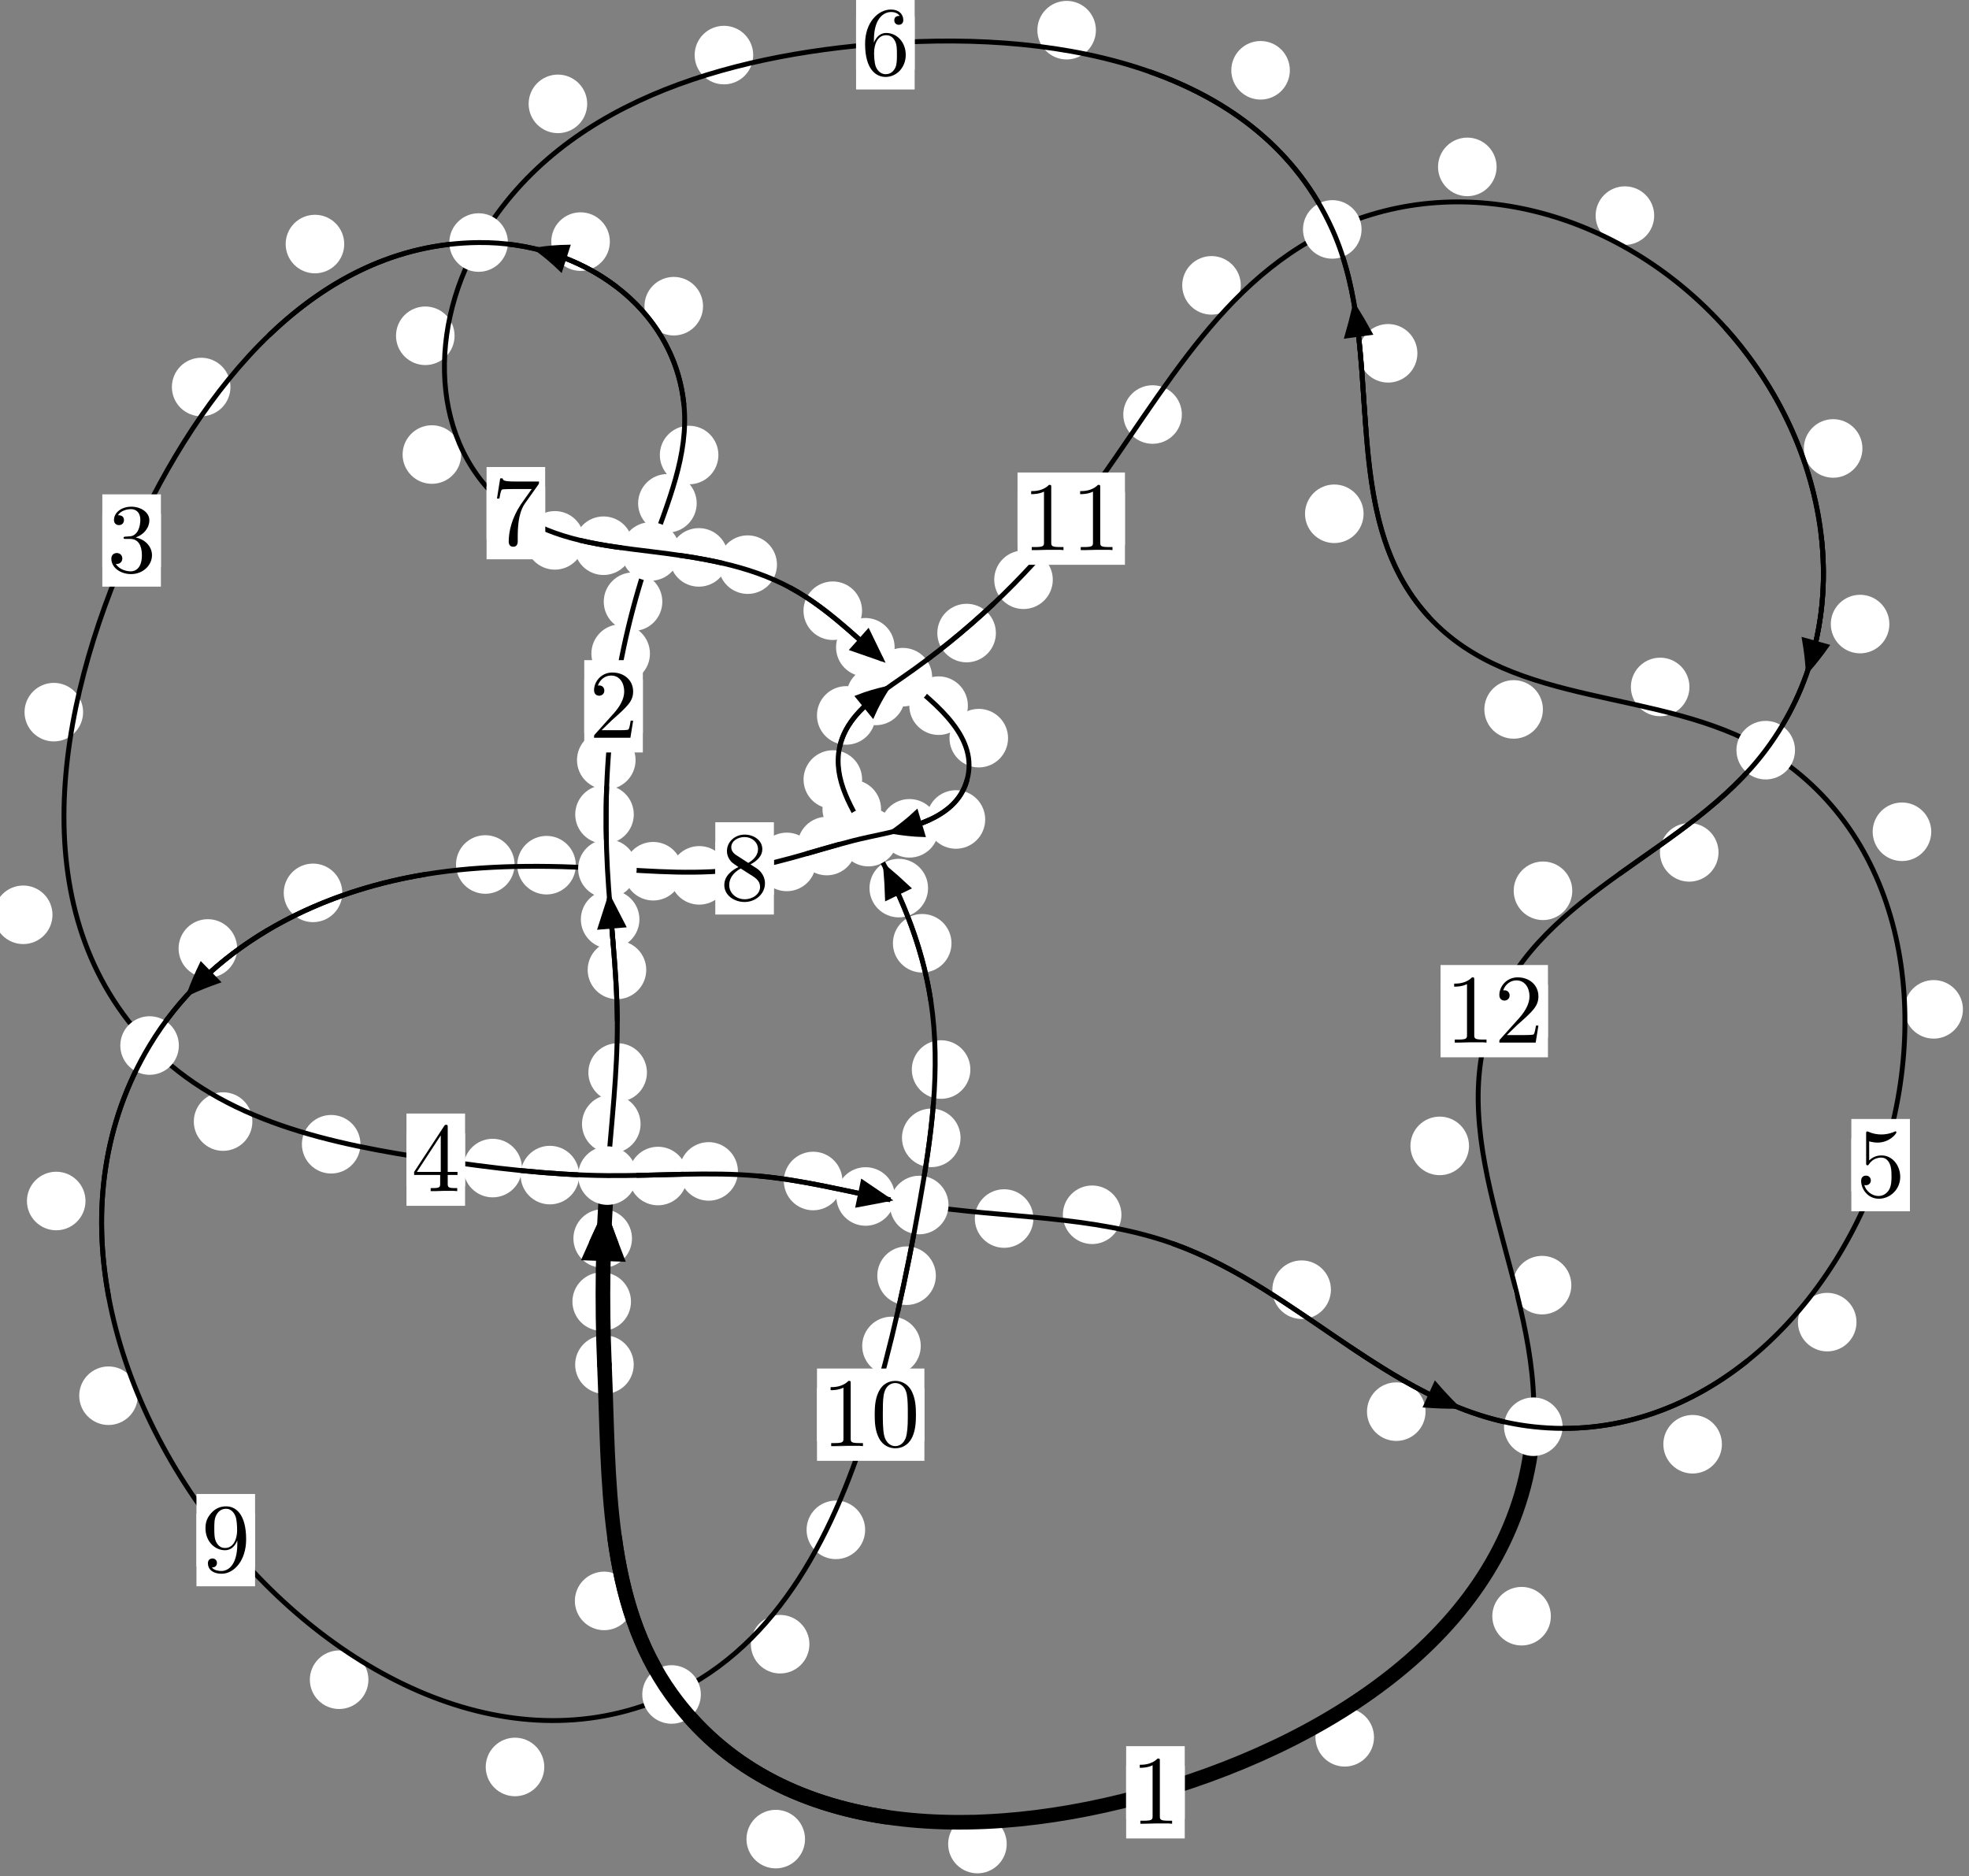 <?xml version="1.0"?>
<!-- Created by MetaPost 1.999 on 2021.07.06:0016 -->
<svg version="1.1" xmlns="http://www.w3.org/2000/svg" xmlns:xlink="http://www.w3.org/1999/xlink" width="200.981" height="191.508" viewBox="0 0 200.981 191.508">
<rect x="0" y="0" width="200.981" height="191.508" fill="#808080" stroke="none"/>
<!-- Original BoundingBox: -62.619125 -71.222000 138.361496 120.286118 -->
  <defs>
    <g transform="scale(0.01,0.01)" id="GLYPHcmr10_48">
      <path style="fill-rule: evenodd;" d="M460 -320C460 -400,455 -480,420 -554C374 -650,292 -666,250 -666C190 -666,117 -640,76 -547C44 -478,39 -400,39 -320C39 -245,43 -155,84 -79C127 2,200 22,249 22C303 22,379 1,423 -94C455 -163,460 -241,460 -320M249 -0C210 -0,151 -25,133 -121C122 -181,122 -273,122 -332C122 -396,122 -462,130 -516C149 -635,224 -644,249 -644C282 -644,348 -626,367 -527C377 -471,377 -395,377 -332C377 -257,377 -189,366 -125C351 -30,294 -0,249 -0"></path>
    </g>
    <g transform="scale(0.01,0.01)" id="GLYPHcmr10_49">
      <path style="fill-rule: evenodd;" d="M294 -640C294 -664,294 -666,271 -666C209 -602,121 -602,89 -602L89 -571C109 -571,168 -571,220 -597L220 -79C220 -43,217 -31,127 -31L95 -31L95 -0L257 -0L130 -3L217 -3L257 -3L297 -3L384 -3L419 -0L419 -31L387 -31C297 -31,294 -42,294 -79"></path>
    </g>
    <g transform="scale(0.01,0.01)" id="GLYPHcmr10_50">
      <path style="fill-rule: evenodd;" d="M127 -77L233 -180C389 -318,449 -372,449 -472C449 -586,359 -666,237 -666C124 -666,50 -574,50 -485C50 -429,100 -429,103 -429C120 -429,155 -441,155 -482C155 -508,137 -534,102 -534C94 -534,92 -534,89 -533C112 -598,166 -635,224 -635C315 -635,358 -554,358 -472C358 -392,308 -313,253 -251L61 -37C50 -26,50 -24,50 -0L421 -0L449 -174L424 -174C419 -144,412 -100,402 -85C395 -77,329 -77,307 -77"></path>
    </g>
    <g transform="scale(0.01,0.01)" id="GLYPHcmr10_51">
      <path style="fill-rule: evenodd;" d="M290 -352C372 -379,430 -449,430 -528C430 -610,342 -666,246 -666C145 -666,69 -606,69 -530C69 -497,91 -478,120 -478C151 -478,171 -500,171 -529C171 -579,124 -579,109 -579C140 -628,206 -641,242 -641C283 -641,338 -619,338 -529C338 -517,336 -459,310 -415C280 -367,246 -364,221 -363C213 -362,189 -360,182 -360C174 -359,167 -358,167 -348C167 -337,174 -337,191 -337L235 -337C317 -337,354 -269,354 -171C354 -35,285 -6,241 -6C198 -6,123 -23,88 -82C123 -77,154 -99,154 -137C154 -173,127 -193,98 -193C74 -193,42 -179,42 -135C42 -44,135 22,244 22C366 22,457 -69,457 -171C457 -253,394 -331,290 -352"></path>
    </g>
    <g transform="scale(0.01,0.01)" id="GLYPHcmr10_52">
      <path style="fill-rule: evenodd;" d="M294 -165L294 -78C294 -42,292 -31,218 -31L197 -31L197 -0L332 -0L238 -3L290 -3L332 -3L374 -3L427 -3L468 -0L468 -31L447 -31C373 -31,371 -42,371 -78L371 -165L471 -165L471 -196L371 -196L371 -651C371 -671,371 -677,355 -677C346 -677,343 -677,335 -665L28 -196L28 -165M300 -196L56 -196L300 -569"></path>
    </g>
    <g transform="scale(0.01,0.01)" id="GLYPHcmr10_53">
      <path style="fill-rule: evenodd;" d="M449 -201C449 -320,367 -420,259 -420C211 -420,168 -404,132 -369L132 -564C152 -558,185 -551,217 -551C340 -551,410 -642,410 -655C410 -661,407 -666,400 -666C399 -666,397 -666,392 -663C372 -654,323 -634,256 -634C216 -634,170 -641,123 -662C115 -665,113 -665,111 -665C101 -665,101 -657,101 -641L101 -345C101 -327,101 -319,115 -319C122 -319,124 -322,128 -328C139 -344,176 -398,257 -398C309 -398,334 -352,342 -334C358 -297,360 -258,360 -208C360 -173,360 -113,336 -71C312 -32,275 -6,229 -6C156 -6,99 -59,82 -118C85 -117,88 -116,99 -116C132 -116,149 -141,149 -165C149 -189,132 -214,99 -214C85 -214,50 -207,50 -161C50 -75,119 22,231 22C347 22,449 -74,449 -201"></path>
    </g>
    <g transform="scale(0.01,0.01)" id="GLYPHcmr10_54">
      <path style="fill-rule: evenodd;" d="M132 -328L132 -352C132 -605,256 -641,307 -641C331 -641,373 -635,395 -601C380 -601,340 -601,340 -556C340 -525,364 -510,386 -510C402 -510,432 -519,432 -558C432 -618,388 -666,305 -666C177 -666,42 -537,42 -316C42 -49,158 22,251 22C362 22,457 -72,457 -204C457 -331,368 -427,257 -427C189 -427,152 -376,132 -328M251 -6C188 -6,158 -66,152 -81C134 -128,134 -208,134 -226C134 -304,166 -404,256 -404C272 -404,318 -404,349 -342C367 -305,367 -254,367 -205C367 -157,367 -107,350 -71C320 -11,274 -6,251 -6"></path>
    </g>
    <g transform="scale(0.01,0.01)" id="GLYPHcmr10_55">
      <path style="fill-rule: evenodd;" d="M476 -609C485 -621,485 -623,485 -644L242 -644C120 -644,118 -657,114 -676L89 -676L56 -470L81 -470C84 -486,93 -549,106 -561C113 -567,191 -567,204 -567L411 -567C400 -551,321 -442,299 -409C209 -274,176 -135,176 -33C176 -23,176 22,222 22C268 22,268 -23,268 -33L268 -84C268 -139,271 -194,279 -248C283 -271,297 -357,341 -419"></path>
    </g>
    <g transform="scale(0.01,0.01)" id="GLYPHcmr10_56">
      <path style="fill-rule: evenodd;" d="M163 -457C117 -487,113 -521,113 -538C113 -599,178 -641,249 -641C322 -641,386 -589,386 -517C386 -460,347 -412,287 -377M309 -362C381 -399,430 -451,430 -517C430 -609,341 -666,250 -666C150 -666,69 -592,69 -499C69 -481,71 -436,113 -389C124 -377,161 -352,186 -335C128 -306,42 -250,42 -151C42 -45,144 22,249 22C362 22,457 -61,457 -168C457 -204,446 -249,408 -291C389 -312,373 -322,309 -362M209 -320L332 -242C360 -223,407 -193,407 -132C407 -58,332 -6,250 -6C164 -6,92 -68,92 -151C92 -209,124 -273,209 -320"></path>
    </g>
    <g transform="scale(0.01,0.01)" id="GLYPHcmr10_57">
      <path style="fill-rule: evenodd;" d="M367 -318L367 -286C367 -52,263 -6,205 -6C188 -6,134 -8,107 -42C151 -42,159 -71,159 -88C159 -119,135 -134,113 -134C97 -134,67 -125,67 -86C67 -19,121 22,206 22C335 22,457 -114,457 -329C457 -598,342 -666,253 -666C198 -666,149 -648,106 -603C65 -558,42 -516,42 -441C42 -316,130 -218,242 -218C303 -218,344 -260,367 -318M243 -241C227 -241,181 -241,150 -304C132 -341,132 -391,132 -440C132 -494,132 -541,153 -578C180 -628,218 -641,253 -641C299 -641,332 -607,349 -562C361 -530,365 -467,365 -421C365 -338,331 -241,243 -241"></path>
    </g>
  </defs>
  <path d="M64.406 132.862C64.406 132.07,64.091 131.31,63.531 130.749C62.97 130.189,62.21 129.874,61.417 129.874C60.625 129.874,59.865 130.189,59.304 130.749C58.744 131.31,58.429 132.07,58.429 132.862C58.429 133.655,58.744 134.415,59.304 134.976C59.865 135.536,60.625 135.851,61.417 135.851C62.21 135.851,62.97 135.536,63.531 134.976C64.091 134.415,64.406 133.655,64.406 132.862Z" style="fill: rgb(100%,100%,100%);stroke: none;"></path>
  <path d="M64.685 139.294C64.685 138.501,64.37 137.741,63.81 137.181C63.249 136.62,62.489 136.305,61.696 136.305C60.904 136.305,60.144 136.62,59.583 137.181C59.023 137.741,58.708 138.501,58.708 139.294C58.708 140.087,59.023 140.847,59.583 141.407C60.144 141.968,60.904 142.283,61.696 142.283C62.489 142.283,63.249 141.968,63.81 141.407C64.37 140.847,64.685 140.087,64.685 139.294Z" style="fill: rgb(100%,100%,100%);stroke: none;"></path>
  <path d="M65.384 114.732C65.384 113.94,65.069 113.18,64.508 112.619C63.948 112.059,63.188 111.744,62.395 111.744C61.602 111.744,60.842 112.059,60.282 112.619C59.721 113.18,59.406 113.94,59.406 114.732C59.406 115.525,59.721 116.285,60.282 116.846C60.842 117.406,61.602 117.721,62.395 117.721C63.188 117.721,63.948 117.406,64.508 116.846C65.069 116.285,65.384 115.525,65.384 114.732Z" style="fill: rgb(100%,100%,100%);stroke: none;"></path>
  <path d="M64.508 126.42C64.508 125.627,64.193 124.867,63.632 124.306C63.072 123.746,62.311 123.431,61.519 123.431C60.726 123.431,59.966 123.746,59.405 124.306C58.845 124.867,58.53 125.627,58.53 126.42C58.53 127.212,58.845 127.973,59.405 128.533C59.966 129.094,60.726 129.409,61.519 129.409C62.311 129.409,63.072 129.094,63.632 128.533C64.193 127.973,64.508 127.212,64.508 126.42Z" style="fill: rgb(100%,100%,100%);stroke: none;"></path>
  <path d="M65.964 99.004C65.964 98.211,65.649 97.451,65.088 96.89C64.528 96.33,63.767 96.015,62.975 96.015C62.182 96.015,61.422 96.33,60.861 96.89C60.301 97.451,59.986 98.211,59.986 99.004C59.986 99.796,60.301 100.556,60.861 101.117C61.422 101.677,62.182 101.992,62.975 101.992C63.767 101.992,64.528 101.677,65.088 101.117C65.649 100.556,65.964 99.796,65.964 99.004Z" style="fill: rgb(100%,100%,100%);stroke: none;"></path>
  <path d="M66.034 109.477C66.034 108.684,65.719 107.924,65.159 107.363C64.598 106.803,63.838 106.488,63.045 106.488C62.253 106.488,61.493 106.803,60.932 107.363C60.372 107.924,60.057 108.684,60.057 109.477C60.057 110.269,60.372 111.029,60.932 111.59C61.493 112.15,62.253 112.465,63.045 112.465C63.838 112.465,64.598 112.15,65.159 111.59C65.719 111.029,66.034 110.269,66.034 109.477Z" style="fill: rgb(100%,100%,100%);stroke: none;"></path>
  <path d="M64.692 83.135C64.692 82.342,64.377 81.582,63.817 81.021C63.256 80.461,62.496 80.146,61.703 80.146C60.911 80.146,60.151 80.461,59.59 81.021C59.03 81.582,58.715 82.342,58.715 83.135C58.715 83.927,59.03 84.688,59.59 85.248C60.151 85.809,60.911 86.124,61.703 86.124C62.496 86.124,63.256 85.809,63.817 85.248C64.377 84.688,64.692 83.927,64.692 83.135Z" style="fill: rgb(100%,100%,100%);stroke: none;"></path>
  <path d="M65.267 93.847C65.267 93.054,64.952 92.294,64.391 91.734C63.831 91.173,63.071 90.858,62.278 90.858C61.485 90.858,60.725 91.173,60.165 91.734C59.604 92.294,59.289 93.054,59.289 93.847C59.289 94.64,59.604 95.4,60.165 95.96C60.725 96.521,61.485 96.836,62.278 96.836C63.071 96.836,63.831 96.521,64.391 95.96C64.952 95.4,65.267 94.64,65.267 93.847Z" style="fill: rgb(100%,100%,100%);stroke: none;"></path>
  <path d="M66.342 66.715C66.342 65.923,66.027 65.162,65.467 64.602C64.907 64.042,64.146 63.727,63.354 63.727C62.561 63.727,61.801 64.042,61.24 64.602C60.68 65.162,60.365 65.923,60.365 66.715C60.365 67.508,60.68 68.268,61.24 68.829C61.801 69.389,62.561 69.704,63.354 69.704C64.146 69.704,64.907 69.389,65.467 68.829C66.027 68.268,66.342 67.508,66.342 66.715Z" style="fill: rgb(100%,100%,100%);stroke: none;"></path>
  <path d="M64.874 77.586C64.874 76.793,64.559 76.033,63.998 75.473C63.438 74.912,62.678 74.597,61.885 74.597C61.092 74.597,60.332 74.912,59.772 75.473C59.211 76.033,58.896 76.793,58.896 77.586C58.896 78.379,59.211 79.139,59.772 79.699C60.332 80.26,61.092 80.575,61.885 80.575C62.678 80.575,63.438 80.26,63.998 79.699C64.559 79.139,64.874 78.379,64.874 77.586Z" style="fill: rgb(100%,100%,100%);stroke: none;"></path>
  <path d="M71.113 51.375C71.113 50.583,70.798 49.822,70.237 49.262C69.677 48.701,68.917 48.386,68.124 48.386C67.331 48.386,66.571 48.701,66.011 49.262C65.45 49.822,65.135 50.583,65.135 51.375C65.135 52.168,65.45 52.928,66.011 53.489C66.571 54.049,67.331 54.364,68.124 54.364C68.917 54.364,69.677 54.049,70.237 53.489C70.798 52.928,71.113 52.168,71.113 51.375Z" style="fill: rgb(100%,100%,100%);stroke: none;"></path>
  <path d="M67.604 61.42C67.604 60.627,67.289 59.867,66.729 59.306C66.168 58.746,65.408 58.431,64.615 58.431C63.823 58.431,63.063 58.746,62.502 59.306C61.942 59.867,61.627 60.627,61.627 61.42C61.627 62.212,61.942 62.972,62.502 63.533C63.063 64.093,63.823 64.408,64.615 64.408C65.408 64.408,66.168 64.093,66.729 63.533C67.289 62.972,67.604 62.212,67.604 61.42Z" style="fill: rgb(100%,100%,100%);stroke: none;"></path>
  <path d="M71.761 31.255C71.761 30.462,71.446 29.702,70.885 29.142C70.325 28.581,69.565 28.266,68.772 28.266C67.979 28.266,67.219 28.581,66.659 29.142C66.098 29.702,65.783 30.462,65.783 31.255C65.783 32.048,66.098 32.808,66.659 33.368C67.219 33.929,67.979 34.244,68.772 34.244C69.565 34.244,70.325 33.929,70.885 33.368C71.446 32.808,71.761 32.048,71.761 31.255Z" style="fill: rgb(100%,100%,100%);stroke: none;"></path>
  <path d="M73.329 46.446C73.329 45.654,73.014 44.894,72.454 44.333C71.893 43.773,71.133 43.458,70.341 43.458C69.548 43.458,68.788 43.773,68.227 44.333C67.667 44.894,67.352 45.654,67.352 46.446C67.352 47.239,67.667 47.999,68.227 48.56C68.788 49.12,69.548 49.435,70.341 49.435C71.133 49.435,71.893 49.12,72.454 48.56C73.014 47.999,73.329 47.239,73.329 46.446Z" style="fill: rgb(100%,100%,100%);stroke: none;"></path>
  <path d="M35.136 24.913C35.136 24.12,34.821 23.36,34.261 22.799C33.7 22.239,32.94 21.924,32.147 21.924C31.355 21.924,30.595 22.239,30.034 22.799C29.474 23.36,29.159 24.12,29.159 24.913C29.159 25.705,29.474 26.465,30.034 27.026C30.595 27.586,31.355 27.901,32.147 27.901C32.94 27.901,33.7 27.586,34.261 27.026C34.821 26.465,35.136 25.705,35.136 24.913Z" style="fill: rgb(100%,100%,100%);stroke: none;"></path>
  <path d="M62.249 24.661C62.249 23.868,61.934 23.108,61.373 22.548C60.813 21.987,60.052 21.672,59.26 21.672C58.467 21.672,57.707 21.987,57.146 22.548C56.586 23.108,56.271 23.868,56.271 24.661C56.271 25.454,56.586 26.214,57.146 26.774C57.707 27.335,58.467 27.65,59.26 27.65C60.052 27.65,60.813 27.335,61.373 26.774C61.934 26.214,62.249 25.454,62.249 24.661Z" style="fill: rgb(100%,100%,100%);stroke: none;"></path>
  <path d="M8.482 72.693C8.482 71.901,8.167 71.141,7.607 70.58C7.046 70.02,6.286 69.705,5.493 69.705C4.701 69.705,3.94 70.02,3.38 70.58C2.82 71.141,2.505 71.901,2.505 72.693C2.505 73.486,2.82 74.246,3.38 74.807C3.94 75.367,4.701 75.682,5.493 75.682C6.286 75.682,7.046 75.367,7.607 74.807C8.167 74.246,8.482 73.486,8.482 72.693Z" style="fill: rgb(100%,100%,100%);stroke: none;"></path>
  <path d="M23.523 39.505C23.523 38.713,23.208 37.953,22.648 37.392C22.087 36.832,21.327 36.517,20.534 36.517C19.742 36.517,18.981 36.832,18.421 37.392C17.86 37.953,17.545 38.713,17.545 39.505C17.545 40.298,17.86 41.058,18.421 41.619C18.981 42.179,19.742 42.494,20.534 42.494C21.327 42.494,22.087 42.179,22.648 41.619C23.208 41.058,23.523 40.298,23.523 39.505Z" style="fill: rgb(100%,100%,100%);stroke: none;"></path>
  <path d="M25.761 114.485C25.761 113.693,25.446 112.933,24.885 112.372C24.325 111.812,23.565 111.497,22.772 111.497C21.979 111.497,21.219 111.812,20.659 112.372C20.098 112.933,19.783 113.693,19.783 114.485C19.783 115.278,20.098 116.038,20.659 116.599C21.219 117.159,21.979 117.474,22.772 117.474C23.565 117.474,24.325 117.159,24.885 116.599C25.446 116.038,25.761 115.278,25.761 114.485Z" style="fill: rgb(100%,100%,100%);stroke: none;"></path>
  <path d="M5.358 93.38C5.358 92.587,5.043 91.827,4.483 91.266C3.922 90.706,3.162 90.391,2.37 90.391C1.577 90.391,0.817 90.706,0.256 91.266C-0.304 91.827,-0.619 92.587,-0.619 93.38C-0.619 94.172,-0.304 94.932,0.256 95.493C0.817 96.053,1.577 96.368,2.37 96.368C3.162 96.368,3.922 96.053,4.483 95.493C5.043 94.932,5.358 94.172,5.358 93.38Z" style="fill: rgb(100%,100%,100%);stroke: none;"></path>
  <path d="M53.278 119.232C53.278 118.44,52.963 117.68,52.402 117.119C51.842 116.559,51.082 116.244,50.289 116.244C49.496 116.244,48.736 116.559,48.176 117.119C47.615 117.68,47.3 118.44,47.3 119.232C47.3 120.025,47.615 120.785,48.176 121.346C48.736 121.906,49.496 122.221,50.289 122.221C51.082 122.221,51.842 121.906,52.402 121.346C52.963 120.785,53.278 120.025,53.278 119.232Z" style="fill: rgb(100%,100%,100%);stroke: none;"></path>
  <path d="M36.793 116.8C36.793 116.007,36.478 115.247,35.918 114.687C35.357 114.126,34.597 113.811,33.804 113.811C33.012 113.811,32.251 114.126,31.691 114.687C31.13 115.247,30.816 116.007,30.816 116.8C30.816 117.593,31.13 118.353,31.691 118.913C32.251 119.474,33.012 119.789,33.804 119.789C34.597 119.789,35.357 119.474,35.918 118.913C36.478 118.353,36.793 117.593,36.793 116.8Z" style="fill: rgb(100%,100%,100%);stroke: none;"></path>
  <path d="M70.151 120.045C70.151 119.252,69.836 118.492,69.276 117.931C68.715 117.371,67.955 117.056,67.162 117.056C66.37 117.056,65.61 117.371,65.049 117.931C64.489 118.492,64.174 119.252,64.174 120.045C64.174 120.837,64.489 121.597,65.049 122.158C65.61 122.718,66.37 123.033,67.162 123.033C67.955 123.033,68.715 122.718,69.276 122.158C69.836 121.597,70.151 120.837,70.151 120.045Z" style="fill: rgb(100%,100%,100%);stroke: none;"></path>
  <path d="M59.116 119.949C59.116 119.157,58.801 118.396,58.241 117.836C57.68 117.275,56.92 116.96,56.127 116.96C55.335 116.96,54.575 117.275,54.014 117.836C53.454 118.396,53.139 119.157,53.139 119.949C53.139 120.742,53.454 121.502,54.014 122.063C54.575 122.623,55.335 122.938,56.127 122.938C56.92 122.938,57.68 122.623,58.241 122.063C58.801 121.502,59.116 120.742,59.116 119.949Z" style="fill: rgb(100%,100%,100%);stroke: none;"></path>
  <path d="M85.988 120.552C85.988 119.759,85.673 118.999,85.112 118.439C84.552 117.878,83.792 117.563,82.999 117.563C82.206 117.563,81.446 117.878,80.886 118.439C80.325 118.999,80.01 119.759,80.01 120.552C80.01 121.345,80.325 122.105,80.886 122.665C81.446 123.226,82.206 123.541,82.999 123.541C83.792 123.541,84.552 123.226,85.112 122.665C85.673 122.105,85.988 121.345,85.988 120.552Z" style="fill: rgb(100%,100%,100%);stroke: none;"></path>
  <path d="M75.322 119.574C75.322 118.781,75.007 118.021,74.446 117.46C73.886 116.9,73.126 116.585,72.333 116.585C71.54 116.585,70.78 116.9,70.219 117.46C69.659 118.021,69.344 118.781,69.344 119.574C69.344 120.366,69.659 121.127,70.219 121.687C70.78 122.248,71.54 122.562,72.333 122.562C73.126 122.562,73.886 122.248,74.446 121.687C75.007 121.127,75.322 120.366,75.322 119.574Z" style="fill: rgb(100%,100%,100%);stroke: none;"></path>
  <path d="M105.481 124.383C105.481 123.59,105.166 122.83,104.606 122.269C104.045 121.709,103.285 121.394,102.493 121.394C101.7 121.394,100.94 121.709,100.379 122.269C99.819 122.83,99.504 123.59,99.504 124.383C99.504 125.175,99.819 125.936,100.379 126.496C100.94 127.057,101.7 127.372,102.493 127.372C103.285 127.372,104.045 127.057,104.606 126.496C105.166 125.936,105.481 125.175,105.481 124.383Z" style="fill: rgb(100%,100%,100%);stroke: none;"></path>
  <path d="M91.342 122.133C91.342 121.34,91.027 120.58,90.467 120.019C89.906 119.459,89.146 119.144,88.354 119.144C87.561 119.144,86.801 119.459,86.24 120.019C85.68 120.58,85.365 121.34,85.365 122.133C85.365 122.925,85.68 123.685,86.24 124.246C86.801 124.806,87.561 125.121,88.354 125.121C89.146 125.121,89.906 124.806,90.467 124.246C91.027 123.685,91.342 122.925,91.342 122.133Z" style="fill: rgb(100%,100%,100%);stroke: none;"></path>
  <path d="M135.85 131.646C135.85 130.853,135.535 130.093,134.974 129.533C134.414 128.972,133.654 128.657,132.861 128.657C132.068 128.657,131.308 128.972,130.748 129.533C130.187 130.093,129.872 130.853,129.872 131.646C129.872 132.439,130.187 133.199,130.748 133.759C131.308 134.32,132.068 134.635,132.861 134.635C133.654 134.635,134.414 134.32,134.974 133.759C135.535 133.199,135.85 132.439,135.85 131.646Z" style="fill: rgb(100%,100%,100%);stroke: none;"></path>
  <path d="M114.466 123.998C114.466 123.206,114.151 122.445,113.59 121.885C113.03 121.324,112.27 121.01,111.477 121.01C110.684 121.01,109.924 121.324,109.364 121.885C108.803 122.445,108.488 123.206,108.488 123.998C108.488 124.791,108.803 125.551,109.364 126.112C109.924 126.672,110.684 126.987,111.477 126.987C112.27 126.987,113.03 126.672,113.59 126.112C114.151 125.551,114.466 124.791,114.466 123.998Z" style="fill: rgb(100%,100%,100%);stroke: none;"></path>
  <path d="M175.76 147.422C175.76 146.63,175.445 145.869,174.884 145.309C174.324 144.748,173.564 144.434,172.771 144.434C171.978 144.434,171.218 144.748,170.658 145.309C170.097 145.869,169.782 146.63,169.782 147.422C169.782 148.215,170.097 148.975,170.658 149.536C171.218 150.096,171.978 150.411,172.771 150.411C173.564 150.411,174.324 150.096,174.884 149.536C175.445 148.975,175.76 148.215,175.76 147.422Z" style="fill: rgb(100%,100%,100%);stroke: none;"></path>
  <path d="M145.509 144.095C145.509 143.302,145.195 142.542,144.634 141.982C144.074 141.421,143.313 141.106,142.521 141.106C141.728 141.106,140.968 141.421,140.407 141.982C139.847 142.542,139.532 143.302,139.532 144.095C139.532 144.888,139.847 145.648,140.407 146.208C140.968 146.769,141.728 147.084,142.521 147.084C143.313 147.084,144.074 146.769,144.634 146.208C145.195 145.648,145.509 144.888,145.509 144.095Z" style="fill: rgb(100%,100%,100%);stroke: none;"></path>
  <path d="M200.361 103.03C200.361 102.238,200.047 101.478,199.486 100.917C198.926 100.357,198.165 100.042,197.373 100.042C196.58 100.042,195.82 100.357,195.259 100.917C194.699 101.478,194.384 102.238,194.384 103.03C194.384 103.823,194.699 104.583,195.259 105.144C195.82 105.704,196.58 106.019,197.373 106.019C198.165 106.019,198.926 105.704,199.486 105.144C200.047 104.583,200.361 103.823,200.361 103.03Z" style="fill: rgb(100%,100%,100%);stroke: none;"></path>
  <path d="M189.497 134.957C189.497 134.165,189.183 133.404,188.622 132.844C188.062 132.283,187.301 131.969,186.509 131.969C185.716 131.969,184.956 132.283,184.395 132.844C183.835 133.404,183.52 134.165,183.52 134.957C183.52 135.75,183.835 136.51,184.395 137.071C184.956 137.631,185.716 137.946,186.509 137.946C187.301 137.946,188.062 137.631,188.622 137.071C189.183 136.51,189.497 135.75,189.497 134.957Z" style="fill: rgb(100%,100%,100%);stroke: none;"></path>
  <path d="M172.446 70.121C172.446 69.328,172.131 68.568,171.571 68.008C171.01 67.447,170.25 67.132,169.458 67.132C168.665 67.132,167.905 67.447,167.344 68.008C166.784 68.568,166.469 69.328,166.469 70.121C166.469 70.914,166.784 71.674,167.344 72.234C167.905 72.795,168.665 73.11,169.458 73.11C170.25 73.11,171.01 72.795,171.571 72.234C172.131 71.674,172.446 70.914,172.446 70.121Z" style="fill: rgb(100%,100%,100%);stroke: none;"></path>
  <path d="M197.127 84.903C197.127 84.111,196.812 83.351,196.251 82.79C195.691 82.23,194.93 81.915,194.138 81.915C193.345 81.915,192.585 82.23,192.024 82.79C191.464 83.351,191.149 84.111,191.149 84.903C191.149 85.696,191.464 86.456,192.024 87.017C192.585 87.577,193.345 87.892,194.138 87.892C194.93 87.892,195.691 87.577,196.251 87.017C196.812 86.456,197.127 85.696,197.127 84.903Z" style="fill: rgb(100%,100%,100%);stroke: none;"></path>
  <path d="M139.184 52.445C139.184 51.652,138.869 50.892,138.309 50.331C137.748 49.771,136.988 49.456,136.195 49.456C135.403 49.456,134.643 49.771,134.082 50.331C133.522 50.892,133.207 51.652,133.207 52.445C133.207 53.237,133.522 53.998,134.082 54.558C134.643 55.119,135.403 55.433,136.195 55.433C136.988 55.433,137.748 55.119,138.309 54.558C138.869 53.998,139.184 53.237,139.184 52.445Z" style="fill: rgb(100%,100%,100%);stroke: none;"></path>
  <path d="M157.489 72.416C157.489 71.623,157.175 70.863,156.614 70.302C156.054 69.742,155.293 69.427,154.501 69.427C153.708 69.427,152.948 69.742,152.387 70.302C151.827 70.863,151.512 71.623,151.512 72.416C151.512 73.208,151.827 73.968,152.387 74.529C152.948 75.089,153.708 75.404,154.501 75.404C155.293 75.404,156.054 75.089,156.614 74.529C157.175 73.968,157.489 73.208,157.489 72.416Z" style="fill: rgb(100%,100%,100%);stroke: none;"></path>
  <path d="M131.659 7.175C131.659 6.383,131.344 5.622,130.784 5.062C130.223 4.501,129.463 4.187,128.67 4.187C127.878 4.187,127.118 4.501,126.557 5.062C125.997 5.622,125.682 6.383,125.682 7.175C125.682 7.968,125.997 8.728,126.557 9.289C127.118 9.849,127.878 10.164,128.67 10.164C129.463 10.164,130.223 9.849,130.784 9.289C131.344 8.728,131.659 7.968,131.659 7.175Z" style="fill: rgb(100%,100%,100%);stroke: none;"></path>
  <path d="M144.676 36.064C144.676 35.272,144.361 34.512,143.801 33.951C143.24 33.391,142.48 33.076,141.687 33.076C140.895 33.076,140.134 33.391,139.574 33.951C139.013 34.512,138.699 35.272,138.699 36.064C138.699 36.857,139.013 37.617,139.574 38.178C140.134 38.738,140.895 39.053,141.687 39.053C142.48 39.053,143.24 38.738,143.801 38.178C144.361 37.617,144.676 36.857,144.676 36.064Z" style="fill: rgb(100%,100%,100%);stroke: none;"></path>
  <path d="M76.882 5.622C76.882 4.83,76.567 4.069,76.007 3.509C75.447 2.948,74.686 2.634,73.894 2.634C73.101 2.634,72.341 2.948,71.78 3.509C71.22 4.069,70.905 4.83,70.905 5.622C70.905 6.415,71.22 7.175,71.78 7.736C72.341 8.296,73.101 8.611,73.894 8.611C74.686 8.611,75.447 8.296,76.007 7.736C76.567 7.175,76.882 6.415,76.882 5.622Z" style="fill: rgb(100%,100%,100%);stroke: none;"></path>
  <path d="M111.863 3.079C111.863 2.286,111.548 1.526,110.988 0.965C110.427 0.405,109.667 0.09,108.874 0.09C108.082 0.09,107.322 0.405,106.761 0.965C106.201 1.526,105.886 2.286,105.886 3.079C105.886 3.871,106.201 4.632,106.761 5.192C107.322 5.753,108.082 6.068,108.874 6.068C109.667 6.068,110.427 5.753,110.988 5.192C111.548 4.632,111.863 3.871,111.863 3.079Z" style="fill: rgb(100%,100%,100%);stroke: none;"></path>
  <path d="M46.399 34.275C46.399 33.482,46.084 32.722,45.524 32.162C44.963 31.601,44.203 31.286,43.411 31.286C42.618 31.286,41.858 31.601,41.297 32.162C40.737 32.722,40.422 33.482,40.422 34.275C40.422 35.068,40.737 35.828,41.297 36.388C41.858 36.949,42.618 37.264,43.411 37.264C44.203 37.264,44.963 36.949,45.524 36.388C46.084 35.828,46.399 35.068,46.399 34.275Z" style="fill: rgb(100%,100%,100%);stroke: none;"></path>
  <path d="M59.936 10.602C59.936 9.81,59.621 9.05,59.061 8.489C58.5 7.929,57.74 7.614,56.947 7.614C56.155 7.614,55.394 7.929,54.834 8.489C54.273 9.05,53.959 9.81,53.959 10.602C53.959 11.395,54.273 12.155,54.834 12.716C55.394 13.276,56.155 13.591,56.947 13.591C57.74 13.591,58.5 13.276,59.061 12.716C59.621 12.155,59.936 11.395,59.936 10.602Z" style="fill: rgb(100%,100%,100%);stroke: none;"></path>
  <path d="M59.624 55.158C59.624 54.365,59.309 53.605,58.749 53.045C58.188 52.484,57.428 52.169,56.635 52.169C55.843 52.169,55.082 52.484,54.522 53.045C53.962 53.605,53.647 54.365,53.647 55.158C53.647 55.951,53.962 56.711,54.522 57.271C55.082 57.832,55.843 58.147,56.635 58.147C57.428 58.147,58.188 57.832,58.749 57.271C59.309 56.711,59.624 55.951,59.624 55.158Z" style="fill: rgb(100%,100%,100%);stroke: none;"></path>
  <path d="M47.073 46.398C47.073 45.605,46.758 44.845,46.197 44.284C45.637 43.724,44.877 43.409,44.084 43.409C43.291 43.409,42.531 43.724,41.971 44.284C41.41 44.845,41.095 45.605,41.095 46.398C41.095 47.19,41.41 47.95,41.971 48.511C42.531 49.071,43.291 49.386,44.084 49.386C44.877 49.386,45.637 49.071,46.197 48.511C46.758 47.95,47.073 47.19,47.073 46.398Z" style="fill: rgb(100%,100%,100%);stroke: none;"></path>
  <path d="M74.32 56.897C74.32 56.104,74.005 55.344,73.444 54.783C72.884 54.223,72.124 53.908,71.331 53.908C70.538 53.908,69.778 54.223,69.218 54.783C68.657 55.344,68.342 56.104,68.342 56.897C68.342 57.689,68.657 58.45,69.218 59.01C69.778 59.571,70.538 59.885,71.331 59.885C72.124 59.885,72.884 59.571,73.444 59.01C74.005 58.45,74.32 57.689,74.32 56.897Z" style="fill: rgb(100%,100%,100%);stroke: none;"></path>
  <path d="M64.591 55.705C64.591 54.912,64.276 54.152,63.716 53.591C63.155 53.031,62.395 52.716,61.602 52.716C60.81 52.716,60.049 53.031,59.489 53.591C58.928 54.152,58.614 54.912,58.614 55.705C58.614 56.497,58.928 57.257,59.489 57.818C60.049 58.378,60.81 58.693,61.602 58.693C62.395 58.693,63.155 58.378,63.716 57.818C64.276 57.257,64.591 56.497,64.591 55.705Z" style="fill: rgb(100%,100%,100%);stroke: none;"></path>
  <path d="M87.992 62.341C87.992 61.548,87.678 60.788,87.117 60.227C86.557 59.667,85.796 59.352,85.004 59.352C84.211 59.352,83.451 59.667,82.89 60.227C82.33 60.788,82.015 61.548,82.015 62.341C82.015 63.133,82.33 63.893,82.89 64.454C83.451 65.014,84.211 65.329,85.004 65.329C85.796 65.329,86.557 65.014,87.117 64.454C87.678 63.893,87.992 63.133,87.992 62.341Z" style="fill: rgb(100%,100%,100%);stroke: none;"></path>
  <path d="M79.307 57.637C79.307 56.844,78.992 56.084,78.431 55.523C77.871 54.963,77.111 54.648,76.318 54.648C75.525 54.648,74.765 54.963,74.205 55.523C73.644 56.084,73.329 56.844,73.329 57.637C73.329 58.429,73.644 59.19,74.205 59.75C74.765 60.311,75.525 60.625,76.318 60.625C77.111 60.625,77.871 60.311,78.431 59.75C78.992 59.19,79.307 58.429,79.307 57.637Z" style="fill: rgb(100%,100%,100%);stroke: none;"></path>
  <path d="M98.794 72.031C98.794 71.238,98.479 70.478,97.919 69.918C97.358 69.357,96.598 69.042,95.805 69.042C95.013 69.042,94.253 69.357,93.692 69.918C93.132 70.478,92.817 71.238,92.817 72.031C92.817 72.824,93.132 73.584,93.692 74.144C94.253 74.705,95.013 75.02,95.805 75.02C96.598 75.02,97.358 74.705,97.919 74.144C98.479 73.584,98.794 72.824,98.794 72.031Z" style="fill: rgb(100%,100%,100%);stroke: none;"></path>
  <path d="M91.316 66.07C91.316 65.277,91.001 64.517,90.44 63.957C89.88 63.396,89.12 63.081,88.327 63.081C87.534 63.081,86.774 63.396,86.214 63.957C85.653 64.517,85.338 65.277,85.338 66.07C85.338 66.863,85.653 67.623,86.214 68.183C86.774 68.744,87.534 69.059,88.327 69.059C89.12 69.059,89.88 68.744,90.44 68.183C91.001 67.623,91.316 66.863,91.316 66.07Z" style="fill: rgb(100%,100%,100%);stroke: none;"></path>
  <path d="M100.562 83.649C100.562 82.857,100.247 82.096,99.687 81.536C99.126 80.975,98.366 80.661,97.573 80.661C96.781 80.661,96.021 80.975,95.46 81.536C94.9 82.096,94.585 82.857,94.585 83.649C94.585 84.442,94.9 85.202,95.46 85.763C96.021 86.323,96.781 86.638,97.573 86.638C98.366 86.638,99.126 86.323,99.687 85.763C100.247 85.202,100.562 84.442,100.562 83.649Z" style="fill: rgb(100%,100%,100%);stroke: none;"></path>
  <path d="M102.894 75.347C102.894 74.554,102.579 73.794,102.019 73.234C101.458 72.673,100.698 72.358,99.906 72.358C99.113 72.358,98.353 72.673,97.792 73.234C97.232 73.794,96.917 74.554,96.917 75.347C96.917 76.14,97.232 76.9,97.792 77.46C98.353 78.021,99.113 78.336,99.906 78.336C100.698 78.336,101.458 78.021,102.019 77.46C102.579 76.9,102.894 76.14,102.894 75.347Z" style="fill: rgb(100%,100%,100%);stroke: none;"></path>
  <path d="M87.38 86.361C87.38 85.569,87.065 84.808,86.504 84.248C85.944 83.688,85.183 83.373,84.391 83.373C83.598 83.373,82.838 83.688,82.277 84.248C81.717 84.808,81.402 85.569,81.402 86.361C81.402 87.154,81.717 87.914,82.277 88.475C82.838 89.035,83.598 89.35,84.391 89.35C85.183 89.35,85.944 89.035,86.504 88.475C87.065 87.914,87.38 87.154,87.38 86.361Z" style="fill: rgb(100%,100%,100%);stroke: none;"></path>
  <path d="M95.82 84.552C95.82 83.759,95.505 82.999,94.945 82.438C94.384 81.878,93.624 81.563,92.831 81.563C92.039 81.563,91.278 81.878,90.718 82.438C90.158 82.999,89.843 83.759,89.843 84.552C89.843 85.344,90.158 86.105,90.718 86.665C91.278 87.225,92.039 87.54,92.831 87.54C93.624 87.54,94.384 87.225,94.945 86.665C95.505 86.105,95.82 85.344,95.82 84.552Z" style="fill: rgb(100%,100%,100%);stroke: none;"></path>
  <path d="M74.36 89.353C74.36 88.56,74.045 87.8,73.485 87.239C72.924 86.679,72.164 86.364,71.372 86.364C70.579 86.364,69.819 86.679,69.258 87.239C68.698 87.8,68.383 88.56,68.383 89.353C68.383 90.145,68.698 90.906,69.258 91.466C69.819 92.027,70.579 92.341,71.372 92.341C72.164 92.341,72.924 92.027,73.485 91.466C74.045 90.906,74.36 90.145,74.36 89.353Z" style="fill: rgb(100%,100%,100%);stroke: none;"></path>
  <path d="M83.294 87.981C83.294 87.188,82.979 86.428,82.419 85.868C81.858 85.307,81.098 84.992,80.305 84.992C79.513 84.992,78.752 85.307,78.192 85.868C77.631 86.428,77.316 87.188,77.316 87.981C77.316 88.774,77.631 89.534,78.192 90.094C78.752 90.655,79.513 90.97,80.305 90.97C81.098 90.97,81.858 90.655,82.419 90.094C82.979 89.534,83.294 88.774,83.294 87.981Z" style="fill: rgb(100%,100%,100%);stroke: none;"></path>
  <path d="M58.775 88.314C58.775 87.521,58.46 86.761,57.899 86.201C57.339 85.64,56.579 85.325,55.786 85.325C54.993 85.325,54.233 85.64,53.673 86.201C53.112 86.761,52.797 87.521,52.797 88.314C52.797 89.107,53.112 89.867,53.673 90.427C54.233 90.988,54.993 91.303,55.786 91.303C56.579 91.303,57.339 90.988,57.899 90.427C58.46 89.867,58.775 89.107,58.775 88.314Z" style="fill: rgb(100%,100%,100%);stroke: none;"></path>
  <path d="M69.662 88.931C69.662 88.138,69.347 87.378,68.786 86.818C68.226 86.257,67.465 85.942,66.673 85.942C65.88 85.942,65.12 86.257,64.559 86.818C63.999 87.378,63.684 88.138,63.684 88.931C63.684 89.724,63.999 90.484,64.559 91.044C65.12 91.605,65.88 91.92,66.673 91.92C67.465 91.92,68.226 91.605,68.786 91.044C69.347 90.484,69.662 89.724,69.662 88.931Z" style="fill: rgb(100%,100%,100%);stroke: none;"></path>
  <path d="M34.941 91.14C34.941 90.348,34.626 89.588,34.065 89.027C33.505 88.467,32.745 88.152,31.952 88.152C31.159 88.152,30.399 88.467,29.839 89.027C29.278 89.588,28.963 90.348,28.963 91.14C28.963 91.933,29.278 92.693,29.839 93.254C30.399 93.814,31.159 94.129,31.952 94.129C32.745 94.129,33.505 93.814,34.065 93.254C34.626 92.693,34.941 91.933,34.941 91.14Z" style="fill: rgb(100%,100%,100%);stroke: none;"></path>
  <path d="M52.524 88.244C52.524 87.451,52.209 86.691,51.649 86.131C51.088 85.57,50.328 85.255,49.535 85.255C48.743 85.255,47.983 85.57,47.422 86.131C46.862 86.691,46.547 87.451,46.547 88.244C46.547 89.037,46.862 89.797,47.422 90.357C47.983 90.918,48.743 91.233,49.535 91.233C50.328 91.233,51.088 90.918,51.649 90.357C52.209 89.797,52.524 89.037,52.524 88.244Z" style="fill: rgb(100%,100%,100%);stroke: none;"></path>
  <path d="M8.727 122.594C8.727 121.801,8.412 121.041,7.852 120.481C7.292 119.92,6.531 119.605,5.739 119.605C4.946 119.605,4.186 119.92,3.625 120.481C3.065 121.041,2.75 121.801,2.75 122.594C2.75 123.387,3.065 124.147,3.625 124.707C4.186 125.268,4.946 125.583,5.739 125.583C6.531 125.583,7.292 125.268,7.852 124.707C8.412 124.147,8.727 123.387,8.727 122.594Z" style="fill: rgb(100%,100%,100%);stroke: none;"></path>
  <path d="M24.206 96.816C24.206 96.023,23.891 95.263,23.33 94.702C22.77 94.142,22.01 93.827,21.217 93.827C20.424 93.827,19.664 94.142,19.104 94.702C18.543 95.263,18.228 96.023,18.228 96.816C18.228 97.608,18.543 98.368,19.104 98.929C19.664 99.489,20.424 99.804,21.217 99.804C22.01 99.804,22.77 99.489,23.33 98.929C23.891 98.368,24.206 97.608,24.206 96.816Z" style="fill: rgb(100%,100%,100%);stroke: none;"></path>
  <path d="M37.605 171.46C37.605 170.667,37.29 169.907,36.729 169.347C36.169 168.786,35.409 168.471,34.616 168.471C33.823 168.471,33.063 168.786,32.503 169.347C31.942 169.907,31.627 170.667,31.627 171.46C31.627 172.253,31.942 173.013,32.503 173.573C33.063 174.134,33.823 174.449,34.616 174.449C35.409 174.449,36.169 174.134,36.729 173.573C37.29 173.013,37.605 172.253,37.605 171.46Z" style="fill: rgb(100%,100%,100%);stroke: none;"></path>
  <path d="M14.064 142.47C14.064 141.677,13.749 140.917,13.188 140.356C12.628 139.796,11.868 139.481,11.075 139.481C10.282 139.481,9.522 139.796,8.962 140.356C8.401 140.917,8.086 141.677,8.086 142.47C8.086 143.262,8.401 144.022,8.962 144.583C9.522 145.143,10.282 145.458,11.075 145.458C11.868 145.458,12.628 145.143,13.188 144.583C13.749 144.022,14.064 143.262,14.064 142.47Z" style="fill: rgb(100%,100%,100%);stroke: none;"></path>
  <path d="M82.619 167.833C82.619 167.041,82.304 166.281,81.744 165.72C81.183 165.16,80.423 164.845,79.631 164.845C78.838 164.845,78.078 165.16,77.517 165.72C76.957 166.281,76.642 167.041,76.642 167.833C76.642 168.626,76.957 169.386,77.517 169.947C78.078 170.507,78.838 170.822,79.631 170.822C80.423 170.822,81.183 170.507,81.744 169.947C82.304 169.386,82.619 168.626,82.619 167.833Z" style="fill: rgb(100%,100%,100%);stroke: none;"></path>
  <path d="M55.557 180.365C55.557 179.572,55.242 178.812,54.681 178.251C54.121 177.691,53.361 177.376,52.568 177.376C51.775 177.376,51.015 177.691,50.455 178.251C49.894 178.812,49.579 179.572,49.579 180.365C49.579 181.157,49.894 181.917,50.455 182.478C51.015 183.038,51.775 183.353,52.568 183.353C53.361 183.353,54.121 183.038,54.681 182.478C55.242 181.917,55.557 181.157,55.557 180.365Z" style="fill: rgb(100%,100%,100%);stroke: none;"></path>
  <path d="M93.985 137.39C93.985 136.597,93.67 135.837,93.109 135.276C92.549 134.716,91.789 134.401,90.996 134.401C90.203 134.401,89.443 134.716,88.883 135.276C88.322 135.837,88.007 136.597,88.007 137.39C88.007 138.182,88.322 138.942,88.883 139.503C89.443 140.063,90.203 140.378,90.996 140.378C91.789 140.378,92.549 140.063,93.109 139.503C93.67 138.942,93.985 138.182,93.985 137.39Z" style="fill: rgb(100%,100%,100%);stroke: none;"></path>
  <path d="M88.308 156.161C88.308 155.368,87.993 154.608,87.432 154.048C86.872 153.487,86.112 153.172,85.319 153.172C84.526 153.172,83.766 153.487,83.206 154.048C82.645 154.608,82.33 155.368,82.33 156.161C82.33 156.954,82.645 157.714,83.206 158.274C83.766 158.835,84.526 159.15,85.319 159.15C86.112 159.15,86.872 158.835,87.432 158.274C87.993 157.714,88.308 156.954,88.308 156.161Z" style="fill: rgb(100%,100%,100%);stroke: none;"></path>
  <path d="M98.045 116.147C98.045 115.355,97.73 114.595,97.17 114.034C96.609 113.474,95.849 113.159,95.056 113.159C94.264 113.159,93.503 113.474,92.943 114.034C92.382 114.595,92.067 115.355,92.067 116.147C92.067 116.94,92.382 117.7,92.943 118.261C93.503 118.821,94.264 119.136,95.056 119.136C95.849 119.136,96.609 118.821,97.17 118.261C97.73 117.7,98.045 116.94,98.045 116.147Z" style="fill: rgb(100%,100%,100%);stroke: none;"></path>
  <path d="M95.525 130.217C95.525 129.425,95.21 128.665,94.65 128.104C94.089 127.544,93.329 127.229,92.536 127.229C91.744 127.229,90.984 127.544,90.423 128.104C89.863 128.665,89.548 129.425,89.548 130.217C89.548 131.01,89.863 131.77,90.423 132.331C90.984 132.891,91.744 133.206,92.536 133.206C93.329 133.206,94.089 132.891,94.65 132.331C95.21 131.77,95.525 131.01,95.525 130.217Z" style="fill: rgb(100%,100%,100%);stroke: none;"></path>
  <path d="M97.121 96.285C97.121 95.492,96.806 94.732,96.245 94.172C95.685 93.611,94.925 93.296,94.132 93.296C93.339 93.296,92.579 93.611,92.019 94.172C91.458 94.732,91.143 95.492,91.143 96.285C91.143 97.078,91.458 97.838,92.019 98.398C92.579 98.959,93.339 99.274,94.132 99.274C94.925 99.274,95.685 98.959,96.245 98.398C96.806 97.838,97.121 97.078,97.121 96.285Z" style="fill: rgb(100%,100%,100%);stroke: none;"></path>
  <path d="M99.049 109.174C99.049 108.382,98.734 107.622,98.173 107.061C97.613 106.501,96.853 106.186,96.06 106.186C95.267 106.186,94.507 106.501,93.947 107.061C93.386 107.622,93.071 108.382,93.071 109.174C93.071 109.967,93.386 110.727,93.947 111.288C94.507 111.848,95.267 112.163,96.06 112.163C96.853 112.163,97.613 111.848,98.173 111.288C98.734 110.727,99.049 109.967,99.049 109.174Z" style="fill: rgb(100%,100%,100%);stroke: none;"></path>
  <path d="M89.931 82.585C89.931 81.792,89.616 81.032,89.055 80.472C88.495 79.911,87.735 79.596,86.942 79.596C86.149 79.596,85.389 79.911,84.829 80.472C84.268 81.032,83.953 81.792,83.953 82.585C83.953 83.378,84.268 84.138,84.829 84.698C85.389 85.259,86.149 85.574,86.942 85.574C87.735 85.574,88.495 85.259,89.055 84.698C89.616 84.138,89.931 83.378,89.931 82.585Z" style="fill: rgb(100%,100%,100%);stroke: none;"></path>
  <path d="M94.729 90.653C94.729 89.861,94.414 89.101,93.853 88.54C93.293 87.98,92.533 87.665,91.74 87.665C90.947 87.665,90.187 87.98,89.627 88.54C89.066 89.101,88.751 89.861,88.751 90.653C88.751 91.446,89.066 92.206,89.627 92.767C90.187 93.327,90.947 93.642,91.74 93.642C92.533 93.642,93.293 93.327,93.853 92.767C94.414 92.206,94.729 91.446,94.729 90.653Z" style="fill: rgb(100%,100%,100%);stroke: none;"></path>
  <path d="M89.367 73.027C89.367 72.234,89.052 71.474,88.492 70.914C87.931 70.353,87.171 70.038,86.378 70.038C85.586 70.038,84.825 70.353,84.265 70.914C83.704 71.474,83.39 72.234,83.39 73.027C83.39 73.82,83.704 74.58,84.265 75.14C84.825 75.701,85.586 76.016,86.378 76.016C87.171 76.016,87.931 75.701,88.492 75.14C89.052 74.58,89.367 73.82,89.367 73.027Z" style="fill: rgb(100%,100%,100%);stroke: none;"></path>
  <path d="M87.998 79.572C87.998 78.779,87.683 78.019,87.123 77.459C86.562 76.898,85.802 76.583,85.01 76.583C84.217 76.583,83.457 76.898,82.896 77.459C82.336 78.019,82.021 78.779,82.021 79.572C82.021 80.365,82.336 81.125,82.896 81.685C83.457 82.246,84.217 82.561,85.01 82.561C85.802 82.561,86.562 82.246,87.123 81.685C87.683 81.125,87.998 80.365,87.998 79.572Z" style="fill: rgb(100%,100%,100%);stroke: none;"></path>
  <path d="M101.654 64.62C101.654 63.827,101.339 63.067,100.778 62.507C100.218 61.946,99.458 61.631,98.665 61.631C97.872 61.631,97.112 61.946,96.552 62.507C95.991 63.067,95.676 63.827,95.676 64.62C95.676 65.413,95.991 66.173,96.552 66.733C97.112 67.294,97.872 67.609,98.665 67.609C99.458 67.609,100.218 67.294,100.778 66.733C101.339 66.173,101.654 65.413,101.654 64.62Z" style="fill: rgb(100%,100%,100%);stroke: none;"></path>
  <path d="M92.382 71.037C92.382 70.244,92.067 69.484,91.506 68.923C90.946 68.363,90.185 68.048,89.393 68.048C88.6 68.048,87.84 68.363,87.279 68.923C86.719 69.484,86.404 70.244,86.404 71.037C86.404 71.829,86.719 72.589,87.279 73.15C87.84 73.71,88.6 74.025,89.393 74.025C90.185 74.025,90.946 73.71,91.506 73.15C92.067 72.589,92.382 71.829,92.382 71.037Z" style="fill: rgb(100%,100%,100%);stroke: none;"></path>
  <path d="M120.635 42.314C120.635 41.521,120.32 40.761,119.76 40.2C119.199 39.64,118.439 39.325,117.646 39.325C116.854 39.325,116.094 39.64,115.533 40.2C114.973 40.761,114.658 41.521,114.658 42.314C114.658 43.106,114.973 43.866,115.533 44.427C116.094 44.987,116.854 45.302,117.646 45.302C118.439 45.302,119.199 44.987,119.76 44.427C120.32 43.866,120.635 43.106,120.635 42.314Z" style="fill: rgb(100%,100%,100%);stroke: none;"></path>
  <path d="M107.461 59.178C107.461 58.385,107.146 57.625,106.586 57.065C106.025 56.504,105.265 56.189,104.473 56.189C103.68 56.189,102.92 56.504,102.359 57.065C101.799 57.625,101.484 58.385,101.484 59.178C101.484 59.971,101.799 60.731,102.359 61.291C102.92 61.852,103.68 62.167,104.473 62.167C105.265 62.167,106.025 61.852,106.586 61.291C107.146 60.731,107.461 59.971,107.461 59.178Z" style="fill: rgb(100%,100%,100%);stroke: none;"></path>
  <path d="M152.762 17.035C152.762 16.242,152.447 15.482,151.886 14.922C151.326 14.361,150.565 14.046,149.773 14.046C148.98 14.046,148.22 14.361,147.659 14.922C147.099 15.482,146.784 16.242,146.784 17.035C146.784 17.828,147.099 18.588,147.659 19.148C148.22 19.709,148.98 20.024,149.773 20.024C150.565 20.024,151.326 19.709,151.886 19.148C152.447 18.588,152.762 17.828,152.762 17.035Z" style="fill: rgb(100%,100%,100%);stroke: none;"></path>
  <path d="M126.65 29.128C126.65 28.335,126.335 27.575,125.775 27.015C125.214 26.454,124.454 26.139,123.661 26.139C122.869 26.139,122.108 26.454,121.548 27.015C120.988 27.575,120.673 28.335,120.673 29.128C120.673 29.921,120.988 30.681,121.548 31.241C122.108 31.802,122.869 32.117,123.661 32.117C124.454 32.117,125.214 31.802,125.775 31.241C126.335 30.681,126.65 29.921,126.65 29.128Z" style="fill: rgb(100%,100%,100%);stroke: none;"></path>
  <path d="M190.102 45.776C190.102 44.983,189.787 44.223,189.227 43.662C188.666 43.102,187.906 42.787,187.113 42.787C186.321 42.787,185.561 43.102,185 43.662C184.44 44.223,184.125 44.983,184.125 45.776C184.125 46.568,184.44 47.329,185 47.889C185.561 48.45,186.321 48.765,187.113 48.765C187.906 48.765,188.666 48.45,189.227 47.889C189.787 47.329,190.102 46.568,190.102 45.776Z" style="fill: rgb(100%,100%,100%);stroke: none;"></path>
  <path d="M168.847 22.009C168.847 21.216,168.532 20.456,167.971 19.895C167.411 19.335,166.651 19.02,165.858 19.02C165.065 19.02,164.305 19.335,163.745 19.895C163.184 20.456,162.869 21.216,162.869 22.009C162.869 22.801,163.184 23.562,163.745 24.122C164.305 24.682,165.065 24.997,165.858 24.997C166.651 24.997,167.411 24.682,167.971 24.122C168.532 23.562,168.847 22.801,168.847 22.009Z" style="fill: rgb(100%,100%,100%);stroke: none;"></path>
  <path d="M175.414 87.007C175.414 86.214,175.099 85.454,174.538 84.894C173.978 84.333,173.218 84.018,172.425 84.018C171.632 84.018,170.872 84.333,170.312 84.894C169.751 85.454,169.436 86.214,169.436 87.007C169.436 87.8,169.751 88.56,170.312 89.12C170.872 89.681,171.632 89.996,172.425 89.996C173.218 89.996,173.978 89.681,174.538 89.12C175.099 88.56,175.414 87.8,175.414 87.007Z" style="fill: rgb(100%,100%,100%);stroke: none;"></path>
  <path d="M192.853 63.702C192.853 62.909,192.538 62.149,191.978 61.589C191.417 61.028,190.657 60.713,189.864 60.713C189.072 60.713,188.312 61.028,187.751 61.589C187.191 62.149,186.876 62.909,186.876 63.702C186.876 64.495,187.191 65.255,187.751 65.815C188.312 66.376,189.072 66.691,189.864 66.691C190.657 66.691,191.417 66.376,191.978 65.815C192.538 65.255,192.853 64.495,192.853 63.702Z" style="fill: rgb(100%,100%,100%);stroke: none;"></path>
  <path d="M149.944 116.968C149.944 116.175,149.629 115.415,149.068 114.855C148.508 114.294,147.748 113.979,146.955 113.979C146.162 113.979,145.402 114.294,144.842 114.855C144.281 115.415,143.966 116.175,143.966 116.968C143.966 117.761,144.281 118.521,144.842 119.081C145.402 119.642,146.162 119.957,146.955 119.957C147.748 119.957,148.508 119.642,149.068 119.081C149.629 118.521,149.944 117.761,149.944 116.968Z" style="fill: rgb(100%,100%,100%);stroke: none;"></path>
  <path d="M160.486 90.928C160.486 90.136,160.171 89.376,159.61 88.815C159.05 88.255,158.29 87.94,157.497 87.94C156.704 87.94,155.944 88.255,155.384 88.815C154.823 89.376,154.508 90.136,154.508 90.928C154.508 91.721,154.823 92.481,155.384 93.042C155.944 93.602,156.704 93.917,157.497 93.917C158.29 93.917,159.05 93.602,159.61 93.042C160.171 92.481,160.486 91.721,160.486 90.928Z" style="fill: rgb(100%,100%,100%);stroke: none;"></path>
  <path d="M158.3 164.975C158.3 164.182,157.985 163.422,157.425 162.862C156.864 162.301,156.104 161.986,155.312 161.986C154.519 161.986,153.759 162.301,153.198 162.862C152.638 163.422,152.323 164.182,152.323 164.975C152.323 165.768,152.638 166.528,153.198 167.088C153.759 167.649,154.519 167.964,155.312 167.964C156.104 167.964,156.864 167.649,157.425 167.088C157.985 166.528,158.3 165.768,158.3 164.975Z" style="fill: rgb(100%,100%,100%);stroke: none;"></path>
  <path d="M160.391 131.182C160.391 130.389,160.076 129.629,159.515 129.068C158.955 128.508,158.195 128.193,157.402 128.193C156.609 128.193,155.849 128.508,155.289 129.068C154.728 129.629,154.413 130.389,154.413 131.182C154.413 131.974,154.728 132.735,155.289 133.295C155.849 133.856,156.609 134.171,157.402 134.171C158.195 134.171,158.955 133.856,159.515 133.295C160.076 132.735,160.391 131.974,160.391 131.182Z" style="fill: rgb(100%,100%,100%);stroke: none;"></path>
  <path d="M102.758 188.233C102.758 187.441,102.443 186.68,101.883 186.12C101.322 185.559,100.562 185.245,99.769 185.245C98.977 185.245,98.217 185.559,97.656 186.12C97.096 186.68,96.781 187.441,96.781 188.233C96.781 189.026,97.096 189.786,97.656 190.347C98.217 190.907,98.977 191.222,99.769 191.222C100.562 191.222,101.322 190.907,101.883 190.347C102.443 189.786,102.758 189.026,102.758 188.233Z" style="fill: rgb(100%,100%,100%);stroke: none;"></path>
  <path d="M140.248 177.335C140.248 176.542,139.933 175.782,139.373 175.222C138.812 174.661,138.052 174.346,137.259 174.346C136.467 174.346,135.707 174.661,135.146 175.222C134.586 175.782,134.271 176.542,134.271 177.335C134.271 178.128,134.586 178.888,135.146 179.448C135.707 180.009,136.467 180.324,137.259 180.324C138.052 180.324,138.812 180.009,139.373 179.448C139.933 178.888,140.248 178.128,140.248 177.335Z" style="fill: rgb(100%,100%,100%);stroke: none;"></path>
  <path d="M64.656 163.415C64.656 162.622,64.341 161.862,63.78 161.302C63.22 160.741,62.46 160.426,61.667 160.426C60.874 160.426,60.114 160.741,59.554 161.302C58.993 161.862,58.678 162.622,58.678 163.415C58.678 164.208,58.993 164.968,59.554 165.528C60.114 166.089,60.874 166.404,61.667 166.404C62.46 166.404,63.22 166.089,63.78 165.528C64.341 164.968,64.656 164.208,64.656 163.415Z" style="fill: rgb(100%,100%,100%);stroke: none;"></path>
  <path d="M82.172 187.728C82.172 186.936,81.857 186.176,81.297 185.615C80.736 185.055,79.976 184.74,79.183 184.74C78.391 184.74,77.63 185.055,77.07 185.615C76.509 186.176,76.195 186.936,76.195 187.728C76.195 188.521,76.509 189.281,77.07 189.842C77.63 190.402,78.391 190.717,79.183 190.717C79.976 190.717,80.736 190.402,81.297 189.842C81.857 189.281,82.172 188.521,82.172 187.728Z" style="fill: rgb(100%,100%,100%);stroke: none;"></path>
  <path d="M61.696 139.294C61.417 132.862,61.519 126.42,62 120C62.395 114.732,63.045 109.477,63.01 104.193C62.975 99.004,62.278 93.847,62 88.666C61.703 83.135,61.885 77.586,62.627 72.096C63.354 66.715,64.615 61.42,66.406 56.293C68.124 51.375,70.341 46.446,69.804 41.246C68.772 31.255,59.26 24.661,48.853 24.758C32.147 24.913,20.534 39.505,13.434 55.171C5.493 72.693,2.37 93.38,15.268 106.723C22.772 114.485,33.804 116.8,44.481 118.375C50.289 119.232,56.127 119.949,62 120C67.162 120.045,72.333 119.574,77.476 120.045C82.999 120.552,88.354 122.133,93.828 123.004C102.493 124.383,111.477 123.998,119.757 126.959C132.861 131.646,142.521 144.095,156.508 145.633C172.771 147.422,186.509 134.957,191.962 118.932C197.373 103.03,194.138 84.903,180.232 76.574C169.458 70.121,154.501 72.416,145.834 62.961C136.195 52.445,141.687 36.064,135.989 23.419C128.67 7.175,108.874 3.079,90.372 4.424C73.894 5.622,56.947 10.602,48.853 24.758C43.411 34.275,44.084 46.398,52.657 52.381C56.635 55.158,61.602 55.705,66.406 56.293C71.331 56.897,76.318 57.637,80.688 60.003C85.004 62.341,88.327 66.07,92.158 69.123C95.805 72.031,99.906 75.347,98.698 79.647C97.573 83.649,92.831 84.552,88.645 85.449C84.391 86.361,80.305 87.981,76.002 88.642C71.372 89.353,66.673 88.931,62 88.666C55.786 88.314,49.535 88.244,43.391 89.256C31.952 91.14,21.217 96.816,15.268 106.723C5.739 122.594,11.075 142.47,23.045 157.21C34.616 171.46,52.568 180.365,68.547 172.965C79.631 167.833,85.319 156.161,88.874 144.405C90.996 137.39,92.536 130.217,93.828 123.004C95.056 116.147,96.06 109.174,95.028 102.277C94.132 96.285,91.74 90.653,88.645 85.449C86.942 82.585,85.01 79.572,85.691 76.313C86.378 73.027,89.393 71.037,92.158 69.123C98.665 64.62,104.473 59.178,109.344 52.941C117.646 42.314,123.661 29.128,135.989 23.419C149.773 17.035,165.858 22.009,176.142 33.508C187.113 45.776,189.864 63.702,180.232 76.574C172.425 87.007,157.497 90.928,152.523 103.215C146.955 116.968,157.402 131.182,156.508 145.633C155.312 164.975,137.259 177.335,117.939 182.951C99.769 188.233,79.183 187.728,68.547 172.965C61.667 163.415,62.205 151.012,61.696 139.294" style="stroke:rgb(0%,0%,0%); stroke-width: 0.498;stroke-linecap: round;stroke-linejoin: round;stroke-miterlimit: 10;fill: none;"></path>
  <path d="M61.696 139.294C61.417 132.862,61.519 126.42,62 120" style="stroke:rgb(0%,0%,0%); stroke-width: 1.494;stroke-linecap: round;stroke-linejoin: round;stroke-miterlimit: 10;fill: none;"></path>
  <path d="M156.508 145.633C155.312 164.975,137.259 177.335,117.939 182.951C99.769 188.233,79.183 187.728,68.547 172.965C61.667 163.415,62.205 151.012,61.696 139.294" style="stroke:rgb(0%,0%,0%); stroke-width: 1.494;stroke-linecap: round;stroke-linejoin: round;stroke-miterlimit: 10;fill: none;"></path>
  <path d="M64.989 120C64.989 119.207,64.674 118.447,64.113 117.887C63.553 117.326,62.793 117.011,62 117.011C61.207 117.011,60.447 117.326,59.887 117.887C59.326 118.447,59.011 119.207,59.011 120C59.011 120.793,59.326 121.553,59.887 122.113C60.447 122.674,61.207 122.989,62 122.989C62.793 122.989,63.553 122.674,64.113 122.113C64.674 121.553,64.989 120.793,64.989 120Z" style="fill: rgb(100%,100%,100%);stroke: none;"></path>
  <path d="M53.216 119.49C56.136 119.783,59.064 119.975,62 120C64.581 120.022,67.164 119.916,69.745 119.863" style="stroke:rgb(0%,0%,0%); stroke-width: 0.498;stroke-linecap: round;stroke-linejoin: round;stroke-miterlimit: 10;fill: none;"></path>
  <path d="M69.395 56.293C69.395 55.501,69.08 54.74,68.519 54.18C67.959 53.619,67.199 53.305,66.406 53.305C65.613 53.305,64.853 53.619,64.293 54.18C63.732 54.74,63.417 55.501,63.417 56.293C63.417 57.086,63.732 57.846,64.293 58.407C64.853 58.967,65.613 59.282,66.406 59.282C67.199 59.282,67.959 58.967,68.519 58.407C69.08 57.846,69.395 57.086,69.395 56.293Z" style="fill: rgb(100%,100%,100%);stroke: none;"></path>
  <path d="M59.222 55.158C61.561 55.715,64.004 55.999,66.406 56.293C68.868 56.595,71.346 56.931,73.755 57.487" style="stroke:rgb(0%,0%,0%); stroke-width: 0.498;stroke-linecap: round;stroke-linejoin: round;stroke-miterlimit: 10;fill: none;"></path>
  <path d="M18.257 106.723C18.257 105.93,17.942 105.17,17.382 104.61C16.821 104.049,16.061 103.734,15.268 103.734C14.476 103.734,13.715 104.049,13.155 104.61C12.594 105.17,12.28 105.93,12.28 106.723C12.28 107.516,12.594 108.276,13.155 108.836C13.715 109.397,14.476 109.712,15.268 109.712C16.061 109.712,16.821 109.397,17.382 108.836C17.942 108.276,18.257 107.516,18.257 106.723Z" style="fill: rgb(100%,100%,100%);stroke: none;"></path>
  <path d="M27.271 94.981C22.414 97.874,18.243 101.769,15.268 106.723C10.503 114.659,9.455 123.595,11.094 132.391" style="stroke:rgb(0%,0%,0%); stroke-width: 0.498;stroke-linecap: round;stroke-linejoin: round;stroke-miterlimit: 10;fill: none;"></path>
  <path d="M96.817 123.004C96.817 122.211,96.502 121.451,95.942 120.891C95.381 120.33,94.621 120.015,93.828 120.015C93.036 120.015,92.275 120.33,91.715 120.891C91.154 121.451,90.84 122.211,90.84 123.004C90.84 123.797,91.154 124.557,91.715 125.117C92.275 125.678,93.036 125.993,93.828 125.993C94.621 125.993,95.381 125.678,95.942 125.117C96.502 124.557,96.817 123.797,96.817 123.004Z" style="fill: rgb(100%,100%,100%);stroke: none;"></path>
  <path d="M91.662 133.779C92.474 130.207,93.182 126.611,93.828 123.004C94.442 119.576,95 116.118,95.276 112.656" style="stroke:rgb(0%,0%,0%); stroke-width: 0.498;stroke-linecap: round;stroke-linejoin: round;stroke-miterlimit: 10;fill: none;"></path>
  <path d="M183.221 76.574C183.221 75.782,182.906 75.022,182.345 74.461C181.785 73.901,181.025 73.586,180.232 73.586C179.439 73.586,178.679 73.901,178.119 74.461C177.558 75.022,177.243 75.782,177.243 76.574C177.243 77.367,177.558 78.127,178.119 78.688C178.679 79.248,179.439 79.563,180.232 79.563C181.025 79.563,181.785 79.248,182.345 78.688C182.906 78.127,183.221 77.367,183.221 76.574Z" style="fill: rgb(100%,100%,100%);stroke: none;"></path>
  <path d="M185.913 54.814C186.769 62.439,185.048 70.138,180.232 76.574C176.329 81.791,170.645 85.379,165.315 89.2" style="stroke:rgb(0%,0%,0%); stroke-width: 0.498;stroke-linecap: round;stroke-linejoin: round;stroke-miterlimit: 10;fill: none;"></path>
  <path d="M51.842 24.758C51.842 23.965,51.527 23.205,50.966 22.644C50.406 22.084,49.646 21.769,48.853 21.769C48.06 21.769,47.3 22.084,46.74 22.644C46.179 23.205,45.864 23.965,45.864 24.758C45.864 25.55,46.179 26.311,46.74 26.871C47.3 27.431,48.06 27.746,48.853 27.746C49.646 27.746,50.406 27.431,50.966 26.871C51.527 26.311,51.842 25.55,51.842 24.758Z" style="fill: rgb(100%,100%,100%);stroke: none;"></path>
  <path d="M62.844 29.219C59.036 26.334,54.056 24.709,48.853 24.758C40.5 24.835,33.421 28.522,27.542 34.148" style="stroke:rgb(0%,0%,0%); stroke-width: 0.498;stroke-linecap: round;stroke-linejoin: round;stroke-miterlimit: 10;fill: none;"></path>
  <path d="M95.146 69.123C95.146 68.331,94.831 67.57,94.271 67.01C93.71 66.449,92.95 66.135,92.158 66.135C91.365 66.135,90.605 66.449,90.044 67.01C89.484 67.57,89.169 68.331,89.169 69.123C89.169 69.916,89.484 70.676,90.044 71.237C90.605 71.797,91.365 72.112,92.158 72.112C92.95 72.112,93.71 71.797,94.271 71.237C94.831 70.676,95.146 69.916,95.146 69.123Z" style="fill: rgb(100%,100%,100%);stroke: none;"></path>
  <path d="M88.145 72.203C89.33 71.056,90.775 70.08,92.158 69.123C95.411 66.872,98.49 64.385,101.364 61.682" style="stroke:rgb(0%,0%,0%); stroke-width: 0.498;stroke-linecap: round;stroke-linejoin: round;stroke-miterlimit: 10;fill: none;"></path>
  <path d="M64.989 88.666C64.989 87.873,64.674 87.113,64.113 86.553C63.553 85.992,62.793 85.677,62 85.677C61.207 85.677,60.447 85.992,59.887 86.553C59.326 87.113,59.011 87.873,59.011 88.666C59.011 89.459,59.326 90.219,59.887 90.779C60.447 91.34,61.207 91.655,62 91.655C62.793 91.655,63.553 91.34,64.113 90.779C64.674 90.219,64.989 89.459,64.989 88.666Z" style="fill: rgb(100%,100%,100%);stroke: none;"></path>
  <path d="M62.596 96.426C62.383 93.841,62.139 91.256,62 88.666C61.852 85.9,61.823 83.13,61.924 80.366" style="stroke:rgb(0%,0%,0%); stroke-width: 0.498;stroke-linecap: round;stroke-linejoin: round;stroke-miterlimit: 10;fill: none;"></path>
  <path d="M71.536 172.965C71.536 172.173,71.221 171.413,70.661 170.852C70.1 170.292,69.34 169.977,68.547 169.977C67.755 169.977,66.994 170.292,66.434 170.852C65.874 171.413,65.559 172.173,65.559 172.965C65.559 173.758,65.874 174.518,66.434 175.079C66.994 175.639,67.755 175.954,68.547 175.954C69.34 175.954,70.1 175.639,70.661 175.079C71.221 174.518,71.536 173.758,71.536 172.965Z" style="fill: rgb(100%,100%,100%);stroke: none;"></path>
  <path d="M90.418 185.475C81.671 184.164,73.865 180.347,68.547 172.965C65.107 168.19,63.521 162.702,62.732 156.943" style="stroke:rgb(0%,0%,0%); stroke-width: 1.494;stroke-linecap: round;stroke-linejoin: round;stroke-miterlimit: 10;fill: none;"></path>
  <path d="M91.634 85.449C91.634 84.656,91.319 83.896,90.759 83.336C90.198 82.775,89.438 82.46,88.645 82.46C87.853 82.46,87.092 82.775,86.532 83.336C85.971 83.896,85.656 84.656,85.656 85.449C85.656 86.242,85.971 87.002,86.532 87.562C87.092 88.123,87.853 88.438,88.645 88.438C89.438 88.438,90.198 88.123,90.759 87.562C91.319 87.002,91.634 86.242,91.634 85.449Z" style="fill: rgb(100%,100%,100%);stroke: none;"></path>
  <path d="M94.82 83.712C92.97 84.55,90.738 85,88.645 85.449C86.518 85.905,84.433 86.538,82.342 87.14" style="stroke:rgb(0%,0%,0%); stroke-width: 0.498;stroke-linecap: round;stroke-linejoin: round;stroke-miterlimit: 10;fill: none;"></path>
  <path d="M138.978 23.419C138.978 22.626,138.663 21.866,138.103 21.305C137.542 20.745,136.782 20.43,135.989 20.43C135.197 20.43,134.436 20.745,133.876 21.305C133.315 21.866,133 22.626,133 23.419C133 24.211,133.315 24.971,133.876 25.532C134.436 26.092,135.197 26.407,135.989 26.407C136.782 26.407,137.542 26.092,138.103 25.532C138.663 24.971,138.978 24.211,138.978 23.419Z" style="fill: rgb(100%,100%,100%);stroke: none;"></path>
  <path d="M139.434 43.988C138.89 36.998,138.838 29.741,135.989 23.419C132.33 15.297,125.551 10.212,117.374 7.326" style="stroke:rgb(0%,0%,0%); stroke-width: 0.498;stroke-linecap: round;stroke-linejoin: round;stroke-miterlimit: 10;fill: none;"></path>
  <path d="M159.497 145.633C159.497 144.841,159.182 144.081,158.621 143.52C158.061 142.96,157.301 142.645,156.508 142.645C155.715 142.645,154.955 142.96,154.395 143.52C153.834 144.081,153.519 144.841,153.519 145.633C153.519 146.426,153.834 147.186,154.395 147.747C154.955 148.307,155.715 148.622,156.508 148.622C157.301 148.622,158.061 148.307,158.621 147.747C159.182 147.186,159.497 146.426,159.497 145.633Z" style="fill: rgb(100%,100%,100%);stroke: none;"></path>
  <path d="M137.801 137.477C143.603 141.367,149.514 144.864,156.508 145.633C164.639 146.528,172.14 143.859,178.289 138.963" style="stroke:rgb(0%,0%,0%); stroke-width: 0.498;stroke-linecap: round;stroke-linejoin: round;stroke-miterlimit: 10;fill: none;"></path>
  <path d="M61.696 139.294C61.473 134.149,61.493 128.996,61.757 123.854" style="stroke:rgb(0%,0%,0%); stroke-width: 0.498;stroke-linecap: round;stroke-linejoin: round;stroke-miterlimit: 10;fill: none;"></path>
  <path d="M63.503 128.539C62.897 126.987,62.315 125.425,61.757 123.854C61.041 125.36,60.348 126.876,59.679 128.402Z" style="stroke:rgb(0%,0%,0%); stroke-width: 0.498;fill: rgb(0%,0%,0%);"></path>
  <path d="M61.696 139.294C61.473 134.149,61.493 128.996,61.757 123.854" style="stroke:rgb(0%,0%,0%); stroke-width: 0.498;stroke-linecap: round;stroke-linejoin: round;stroke-miterlimit: 10;fill: none;"></path>
  <path d="M62.787 126.672C62.435 125.736,62.092 124.797,61.757 123.854C61.327 124.757,60.906 125.664,60.493 126.575Z" style="stroke:rgb(0%,0%,0%); stroke-width: 0.498;fill: rgb(0%,0%,0%);"></path>
  <path d="M63.01 104.193C62.982 100.041,62.53 95.911,62.208 91.772" style="stroke:rgb(0%,0%,0%); stroke-width: 0.498;stroke-linecap: round;stroke-linejoin: round;stroke-miterlimit: 10;fill: none;"></path>
  <path d="M63.581 94.44C63.121 93.551,62.661 92.663,62.208 91.772C61.898 92.723,61.596 93.676,61.293 94.629Z" style="stroke:rgb(0%,0%,0%); stroke-width: 0.498;fill: rgb(0%,0%,0%);"></path>
  <path d="M69.804 41.246C68.978 33.253,62.725 27.435,54.929 25.476" style="stroke:rgb(0%,0%,0%); stroke-width: 0.498;stroke-linecap: round;stroke-linejoin: round;stroke-miterlimit: 10;fill: none;"></path>
  <path d="M57.919 25.23C56.927 25.247,55.928 25.329,54.929 25.476C55.739 26.078,56.504 26.727,57.217 27.417Z" style="stroke:rgb(0%,0%,0%); stroke-width: 0.498;fill: rgb(0%,0%,0%);"></path>
  <path d="M77.476 120.045C81.895 120.451,86.205 121.543,90.556 122.41" style="stroke:rgb(0%,0%,0%); stroke-width: 0.498;stroke-linecap: round;stroke-linejoin: round;stroke-miterlimit: 10;fill: none;"></path>
  <path d="M87.608 122.971C88.592 122.788,89.575 122.605,90.556 122.41C89.725 121.854,88.9 121.289,88.075 120.722Z" style="stroke:rgb(0%,0%,0%); stroke-width: 0.498;fill: rgb(0%,0%,0%);"></path>
  <path d="M119.757 126.959C130.24 130.709,138.519 139.426,148.573 143.55" style="stroke:rgb(0%,0%,0%); stroke-width: 0.498;stroke-linecap: round;stroke-linejoin: round;stroke-miterlimit: 10;fill: none;"></path>
  <path d="M145.575 143.444C146.575 143.516,147.574 143.554,148.573 143.55C147.865 142.847,147.185 142.113,146.528 141.355Z" style="stroke:rgb(0%,0%,0%); stroke-width: 0.498;fill: rgb(0%,0%,0%);"></path>
  <path d="M145.834 62.961C138.123 54.548,140.096 42.382,138.276 31.377" style="stroke:rgb(0%,0%,0%); stroke-width: 0.498;stroke-linecap: round;stroke-linejoin: round;stroke-miterlimit: 10;fill: none;"></path>
  <path d="M139.789 33.968C139.304 33.089,138.802 32.223,138.276 31.377C138.05 32.347,137.792 33.314,137.514 34.279Z" style="stroke:rgb(0%,0%,0%); stroke-width: 0.498;fill: rgb(0%,0%,0%);"></path>
  <path d="M80.688 60.003C84.141 61.873,86.958 64.634,89.908 67.227" style="stroke:rgb(0%,0%,0%); stroke-width: 0.498;stroke-linecap: round;stroke-linejoin: round;stroke-miterlimit: 10;fill: none;"></path>
  <path d="M87.075 66.24C88.019 66.569,88.962 66.904,89.908 67.227C89.467 66.329,89.038 65.425,88.602 64.526Z" style="stroke:rgb(0%,0%,0%); stroke-width: 0.498;fill: rgb(0%,0%,0%);"></path>
  <path d="M98.698 79.647C97.798 82.849,94.583 84.067,91.19 84.885" style="stroke:rgb(0%,0%,0%); stroke-width: 0.498;stroke-linecap: round;stroke-linejoin: round;stroke-miterlimit: 10;fill: none;"></path>
  <path d="M93.517 82.992C92.811 83.659,92.014 84.285,91.19 84.885C92.197 85.044,93.203 85.165,94.174 85.192Z" style="stroke:rgb(0%,0%,0%); stroke-width: 0.498;fill: rgb(0%,0%,0%);"></path>
  <path d="M43.391 89.256C34.24 90.764,25.539 94.697,19.379 101.283" style="stroke:rgb(0%,0%,0%); stroke-width: 0.498;stroke-linecap: round;stroke-linejoin: round;stroke-miterlimit: 10;fill: none;"></path>
  <path d="M20.558 98.524C20.125 99.425,19.732 100.345,19.379 101.283C20.292 100.869,21.221 100.497,22.164 100.166Z" style="stroke:rgb(0%,0%,0%); stroke-width: 0.498;fill: rgb(0%,0%,0%);"></path>
  <path d="M95.028 102.277C94.311 97.483,92.637 92.92,90.411 88.622" style="stroke:rgb(0%,0%,0%); stroke-width: 0.498;stroke-linecap: round;stroke-linejoin: round;stroke-miterlimit: 10;fill: none;"></path>
  <path d="M92.652 90.617C91.925 89.932,91.177 89.268,90.411 88.622C90.496 89.62,90.555 90.619,90.585 91.618Z" style="stroke:rgb(0%,0%,0%); stroke-width: 0.498;fill: rgb(0%,0%,0%);"></path>
  <path d="M85.691 76.313C86.241 73.684,88.28 71.885,90.489 70.29" style="stroke:rgb(0%,0%,0%); stroke-width: 0.498;stroke-linecap: round;stroke-linejoin: round;stroke-miterlimit: 10;fill: none;"></path>
  <path d="M89.066 72.931C89.458 72.031,89.957 71.152,90.489 70.29C89.504 70.523,88.529 70.792,87.616 71.151Z" style="stroke:rgb(0%,0%,0%); stroke-width: 0.498;fill: rgb(0%,0%,0%);"></path>
  <path d="M176.142 33.508C184.919 43.322,188.435 56.758,184.559 68.33" style="stroke:rgb(0%,0%,0%); stroke-width: 0.498;stroke-linecap: round;stroke-linejoin: round;stroke-miterlimit: 10;fill: none;"></path>
  <path d="M184.199 65.352C184.368 66.336,184.489 67.329,184.559 68.33C185.217 67.573,185.835 66.785,186.41 65.97Z" style="stroke:rgb(0%,0%,0%); stroke-width: 0.498;fill: rgb(0%,0%,0%);"></path>
  <path d="M114.949 185.662L120.93 185.662L120.93 178.241L114.949 178.241Z" style="fill: rgb(100%,100%,100%);stroke: none;"></path>
  <path d="M114.949 187.662L120.93 187.662L120.93 180.241L114.949 180.241Z" style="fill: rgb(100%,100%,100%);stroke: none;"></path>
  <g transform="translate(115.449 186.162)" style="fill: rgb(0%,0%,0%);">
    <use xlink:href="#GLYPHcmr10_49"></use>
  </g>
  <path d="M59.636 74.807L65.617 74.807L65.617 67.386L59.636 67.386Z" style="fill: rgb(100%,100%,100%);stroke: none;"></path>
  <path d="M59.636 76.807L65.617 76.807L65.617 69.386L59.636 69.386Z" style="fill: rgb(100%,100%,100%);stroke: none;"></path>
  <g transform="translate(60.136 75.307)" style="fill: rgb(0%,0%,0%);">
    <use xlink:href="#GLYPHcmr10_50"></use>
  </g>
  <path d="M10.444 57.881L16.425 57.881L16.425 50.461L10.444 50.461Z" style="fill: rgb(100%,100%,100%);stroke: none;"></path>
  <path d="M10.444 59.881L16.425 59.881L16.425 52.461L10.444 52.461Z" style="fill: rgb(100%,100%,100%);stroke: none;"></path>
  <g transform="translate(10.944 58.381)" style="fill: rgb(0%,0%,0%);">
    <use xlink:href="#GLYPHcmr10_51"></use>
  </g>
  <path d="M41.49 121.086L47.471 121.086L47.471 113.665L41.49 113.665Z" style="fill: rgb(100%,100%,100%);stroke: none;"></path>
  <path d="M41.49 123.086L47.471 123.086L47.471 115.665L41.49 115.665Z" style="fill: rgb(100%,100%,100%);stroke: none;"></path>
  <g transform="translate(41.99 121.586)" style="fill: rgb(0%,0%,0%);">
    <use xlink:href="#GLYPHcmr10_52"></use>
  </g>
  <path d="M188.971 121.642L194.952 121.642L194.952 114.222L188.971 114.222Z" style="fill: rgb(100%,100%,100%);stroke: none;"></path>
  <path d="M188.971 123.642L194.952 123.642L194.952 116.222L188.971 116.222Z" style="fill: rgb(100%,100%,100%);stroke: none;"></path>
  <g transform="translate(189.471 122.142)" style="fill: rgb(0%,0%,0%);">
    <use xlink:href="#GLYPHcmr10_53"></use>
  </g>
  <path d="M87.382 7.134L93.363 7.134L93.363 -0.286L87.382 -0.286Z" style="fill: rgb(100%,100%,100%);stroke: none;"></path>
  <path d="M87.382 9.134L93.363 9.134L93.363 1.714L87.382 1.714Z" style="fill: rgb(100%,100%,100%);stroke: none;"></path>
  <g transform="translate(87.882 7.634)" style="fill: rgb(0%,0%,0%);">
    <use xlink:href="#GLYPHcmr10_54"></use>
  </g>
  <path d="M49.666 55.091L55.647 55.091L55.647 47.671L49.666 47.671Z" style="fill: rgb(100%,100%,100%);stroke: none;"></path>
  <path d="M49.666 57.091L55.647 57.091L55.647 49.671L49.666 49.671Z" style="fill: rgb(100%,100%,100%);stroke: none;"></path>
  <g transform="translate(50.166 55.591)" style="fill: rgb(0%,0%,0%);">
    <use xlink:href="#GLYPHcmr10_55"></use>
  </g>
  <path d="M73.012 91.352L78.993 91.352L78.993 83.932L73.012 83.932Z" style="fill: rgb(100%,100%,100%);stroke: none;"></path>
  <path d="M73.012 93.352L78.993 93.352L78.993 85.932L73.012 85.932Z" style="fill: rgb(100%,100%,100%);stroke: none;"></path>
  <g transform="translate(73.512 91.852)" style="fill: rgb(0%,0%,0%);">
    <use xlink:href="#GLYPHcmr10_56"></use>
  </g>
  <path d="M20.054 159.921L26.036 159.921L26.036 152.5L20.054 152.5Z" style="fill: rgb(100%,100%,100%);stroke: none;"></path>
  <path d="M20.054 161.921L26.036 161.921L26.036 154.5L20.054 154.5Z" style="fill: rgb(100%,100%,100%);stroke: none;"></path>
  <g transform="translate(20.554 160.421)" style="fill: rgb(0%,0%,0%);">
    <use xlink:href="#GLYPHcmr10_57"></use>
  </g>
  <path d="M83.393 147.115L94.356 147.115L94.356 139.695L83.393 139.695Z" style="fill: rgb(100%,100%,100%);stroke: none;"></path>
  <path d="M83.393 149.115L94.356 149.115L94.356 141.695L83.393 141.695Z" style="fill: rgb(100%,100%,100%);stroke: none;"></path>
  <g transform="translate(83.893 147.615)" style="fill: rgb(0%,0%,0%);">
    <use xlink:href="#GLYPHcmr10_49"></use>
    <use xlink:href="#GLYPHcmr10_48" x="5"></use>
  </g>
  <path d="M103.863 55.652L114.826 55.652L114.826 48.231L103.863 48.231Z" style="fill: rgb(100%,100%,100%);stroke: none;"></path>
  <path d="M103.863 57.652L114.826 57.652L114.826 50.231L103.863 50.231Z" style="fill: rgb(100%,100%,100%);stroke: none;"></path>
  <g transform="translate(104.363 56.152)" style="fill: rgb(0%,0%,0%);">
    <use xlink:href="#GLYPHcmr10_49"></use>
    <use xlink:href="#GLYPHcmr10_49" x="5"></use>
  </g>
  <path d="M147.041 105.925L158.004 105.925L158.004 98.505L147.041 98.505Z" style="fill: rgb(100%,100%,100%);stroke: none;"></path>
  <path d="M147.041 107.925L158.004 107.925L158.004 100.505L147.041 100.505Z" style="fill: rgb(100%,100%,100%);stroke: none;"></path>
  <g transform="translate(147.541 106.425)" style="fill: rgb(0%,0%,0%);">
    <use xlink:href="#GLYPHcmr10_49"></use>
    <use xlink:href="#GLYPHcmr10_50" x="5"></use>
  </g>
</svg>
